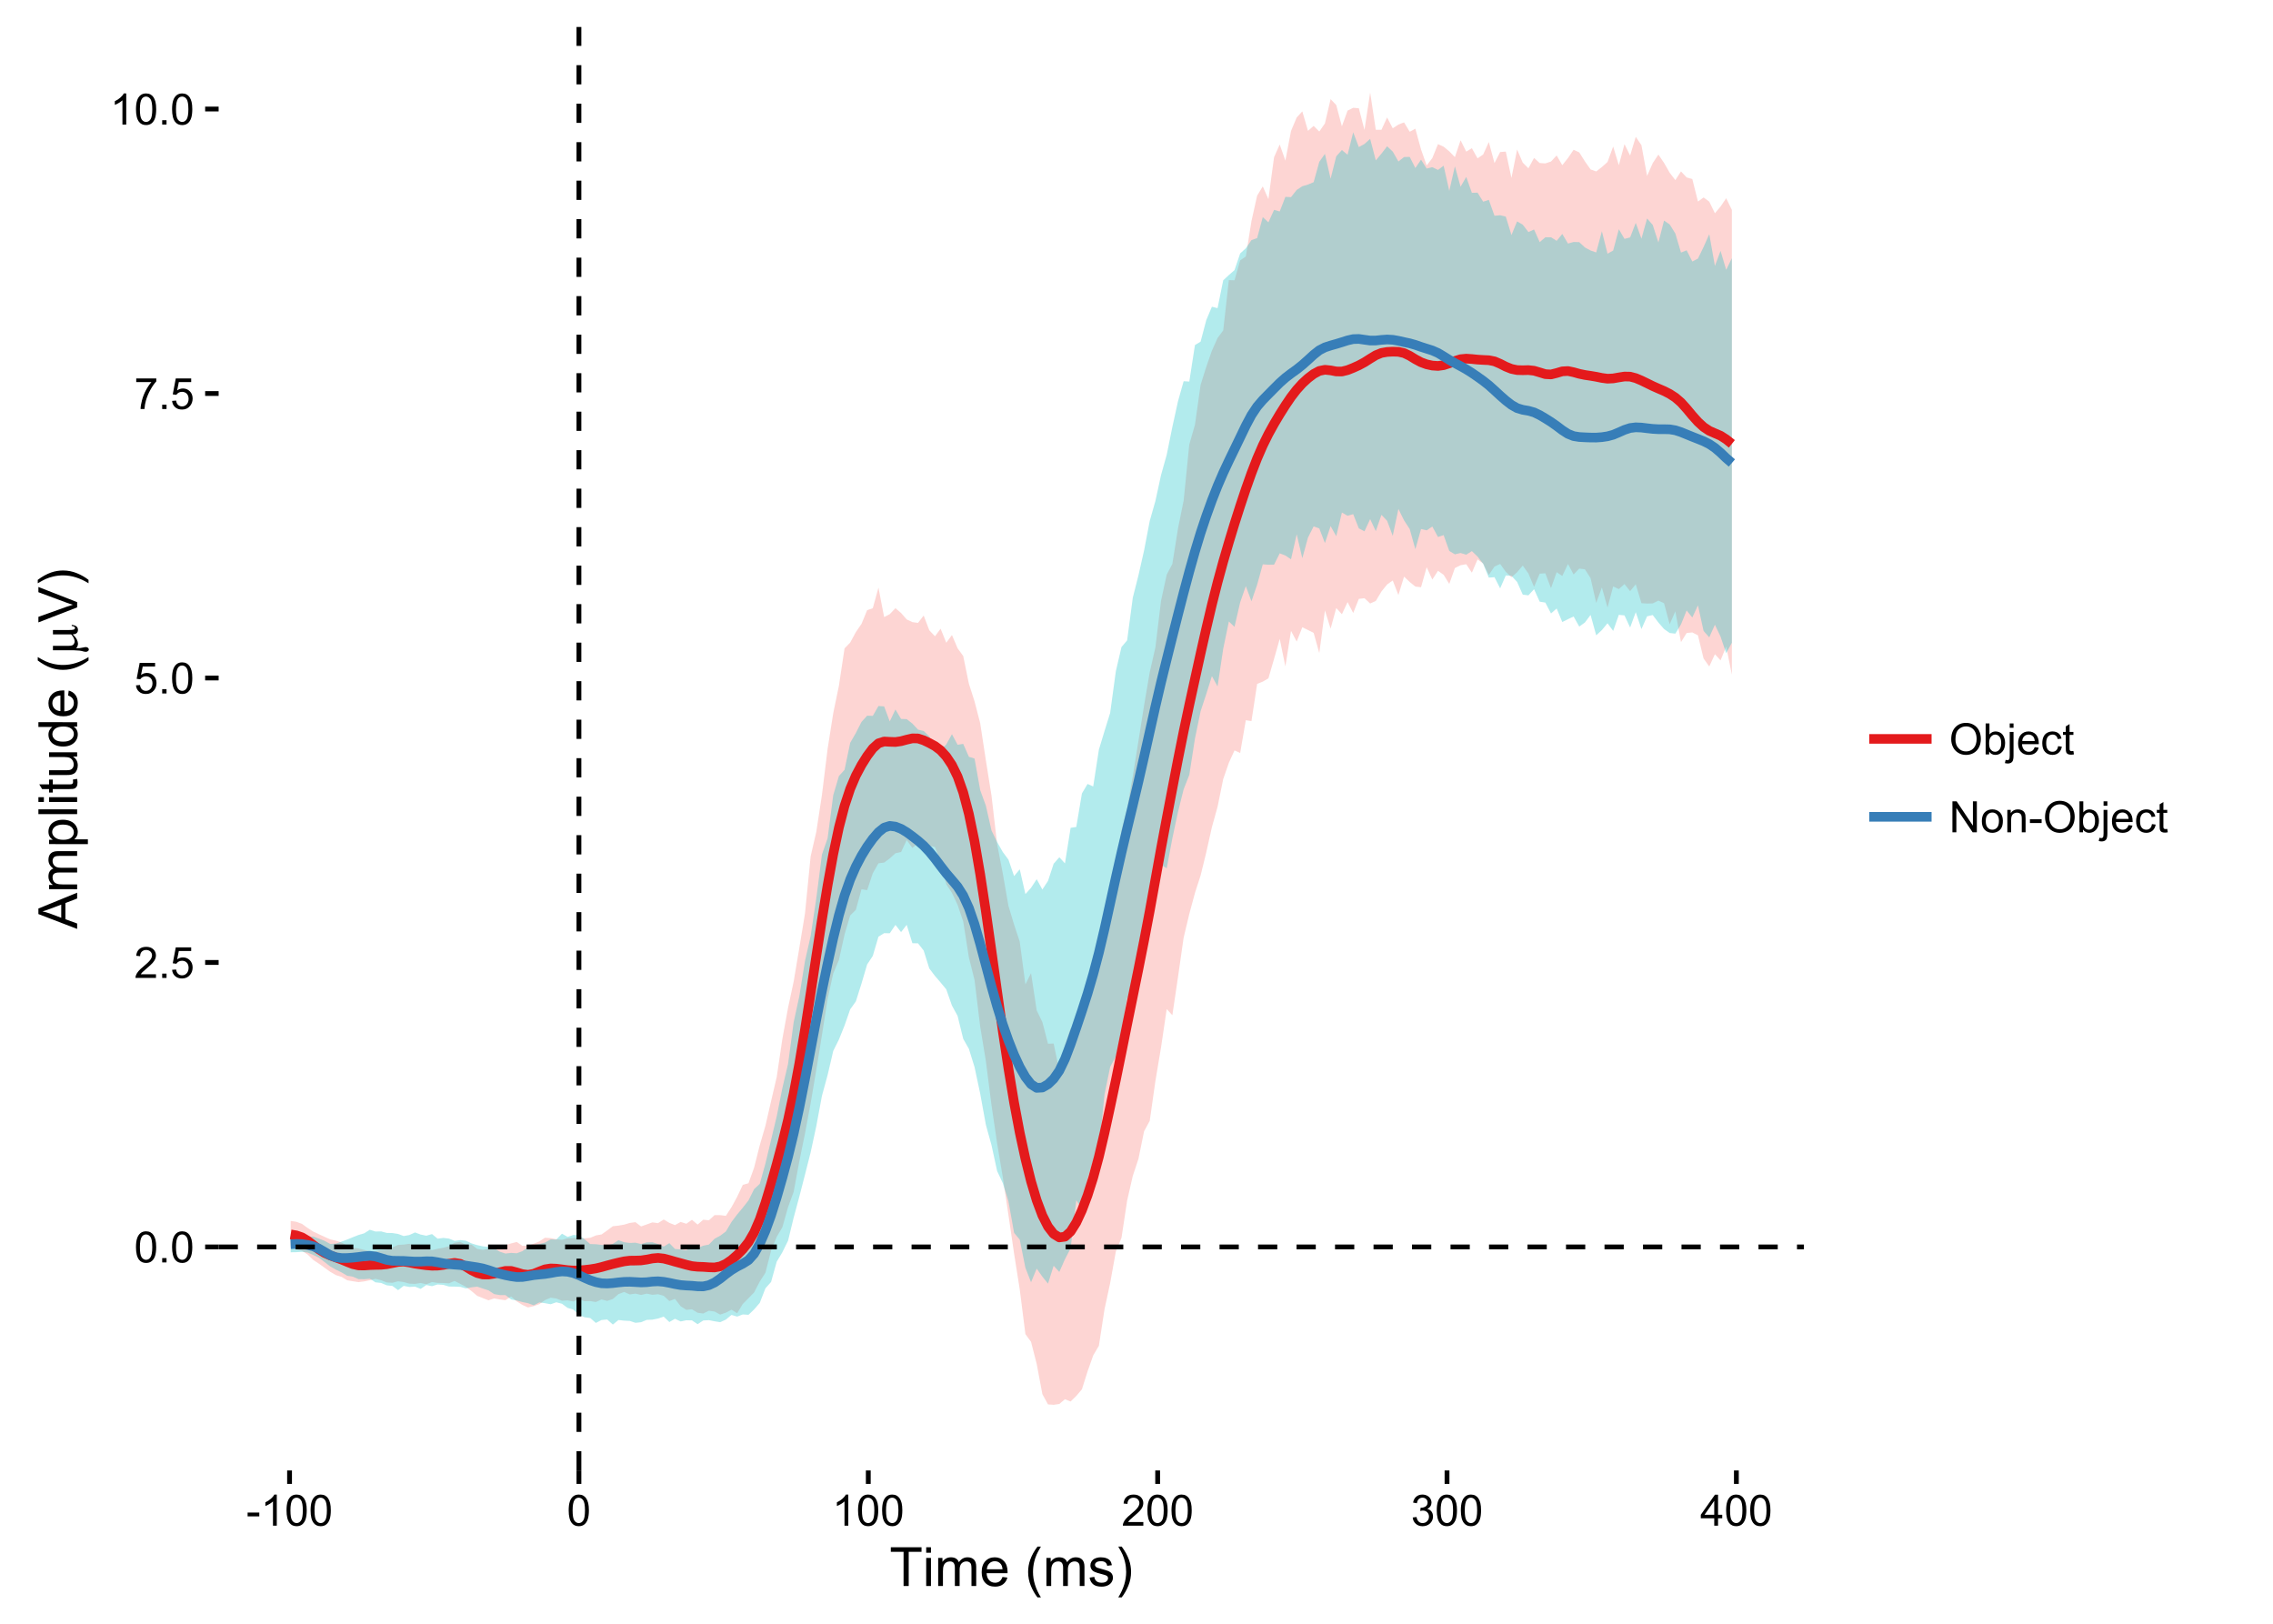 <?xml version="1.0" encoding="UTF-8"?>
<svg xmlns="http://www.w3.org/2000/svg" xmlns:xlink="http://www.w3.org/1999/xlink" width="504pt" height="360pt" viewBox="0 0 504 360" version="1.1">
<defs>
<g>
<symbol overflow="visible" id="glyph0-0">
<path style="stroke:none;" d="M 0.398 -3.391 C 0.398 -4.199 0.48 -4.852 0.648 -5.352 C 0.812 -5.844 1.062 -6.227 1.395 -6.496 C 1.723 -6.762 2.137 -6.895 2.641 -6.898 C 3.004 -6.895 3.328 -6.82 3.609 -6.676 C 3.887 -6.523 4.113 -6.312 4.297 -6.035 C 4.477 -5.754 4.621 -5.41 4.723 -5.012 C 4.824 -4.605 4.875 -4.066 4.879 -3.391 C 4.875 -2.582 4.793 -1.93 4.629 -1.438 C 4.465 -0.938 4.215 -0.555 3.887 -0.289 C 3.555 -0.016 3.141 0.117 2.641 0.117 C 1.973 0.117 1.453 -0.117 1.078 -0.594 C 0.625 -1.164 0.398 -2.098 0.398 -3.391 Z M 1.266 -3.391 C 1.266 -2.258 1.395 -1.508 1.66 -1.137 C 1.922 -0.762 2.25 -0.574 2.641 -0.578 C 3.023 -0.574 3.348 -0.762 3.613 -1.141 C 3.875 -1.512 4.008 -2.262 4.012 -3.391 C 4.008 -4.52 3.875 -5.27 3.613 -5.645 C 3.348 -6.012 3.02 -6.199 2.629 -6.203 C 2.238 -6.199 1.93 -6.035 1.703 -5.711 C 1.41 -5.289 1.266 -4.516 1.266 -3.391 Z M 1.266 -3.391 "/>
</symbol>
<symbol overflow="visible" id="glyph0-1">
<path style="stroke:none;" d="M 0.871 0 L 0.871 -0.961 L 1.832 -0.961 L 1.832 0 Z M 0.871 0 "/>
</symbol>
<symbol overflow="visible" id="glyph0-2">
<path style="stroke:none;" d="M 4.832 -0.812 L 4.832 0 L 0.289 0 C 0.281 -0.203 0.316 -0.398 0.391 -0.586 C 0.504 -0.895 0.688 -1.199 0.945 -1.5 C 1.195 -1.797 1.562 -2.141 2.047 -2.539 C 2.789 -3.148 3.297 -3.637 3.562 -3.996 C 3.824 -4.352 3.953 -4.688 3.957 -5.012 C 3.953 -5.34 3.836 -5.621 3.598 -5.855 C 3.355 -6.082 3.043 -6.199 2.664 -6.203 C 2.254 -6.199 1.93 -6.078 1.688 -5.836 C 1.441 -5.59 1.316 -5.25 1.316 -4.824 L 0.449 -4.914 C 0.508 -5.559 0.73 -6.051 1.121 -6.391 C 1.504 -6.727 2.023 -6.895 2.68 -6.898 C 3.336 -6.895 3.859 -6.715 4.246 -6.352 C 4.629 -5.984 4.82 -5.531 4.824 -4.992 C 4.82 -4.715 4.766 -4.441 4.652 -4.18 C 4.539 -3.91 4.352 -3.633 4.094 -3.34 C 3.832 -3.047 3.398 -2.645 2.793 -2.133 C 2.285 -1.707 1.961 -1.418 1.816 -1.266 C 1.672 -1.113 1.551 -0.961 1.461 -0.812 Z M 4.832 -0.812 "/>
</symbol>
<symbol overflow="visible" id="glyph0-3">
<path style="stroke:none;" d="M 0.398 -1.801 L 1.285 -1.875 C 1.348 -1.441 1.5 -1.117 1.742 -0.902 C 1.977 -0.684 2.266 -0.574 2.605 -0.578 C 3.008 -0.574 3.352 -0.727 3.637 -1.035 C 3.914 -1.34 4.055 -1.746 4.059 -2.254 C 4.055 -2.734 3.918 -3.113 3.652 -3.395 C 3.379 -3.668 3.027 -3.809 2.594 -3.812 C 2.316 -3.809 2.07 -3.746 1.855 -3.625 C 1.633 -3.5 1.461 -3.34 1.34 -3.145 L 0.547 -3.25 L 1.215 -6.777 L 4.633 -6.777 L 4.633 -5.973 L 1.891 -5.973 L 1.52 -4.125 C 1.926 -4.41 2.359 -4.551 2.816 -4.555 C 3.414 -4.551 3.922 -4.344 4.336 -3.93 C 4.746 -3.512 4.949 -2.977 4.953 -2.328 C 4.949 -1.703 4.77 -1.168 4.41 -0.719 C 3.969 -0.16 3.367 0.117 2.605 0.117 C 1.977 0.117 1.465 -0.055 1.074 -0.406 C 0.676 -0.754 0.453 -1.219 0.398 -1.801 Z M 0.398 -1.801 "/>
</symbol>
<symbol overflow="visible" id="glyph0-4">
<path style="stroke:none;" d="M 0.453 -5.973 L 0.453 -6.781 L 4.902 -6.781 L 4.902 -6.125 C 4.461 -5.656 4.027 -5.039 3.602 -4.27 C 3.168 -3.496 2.836 -2.703 2.605 -1.891 C 2.434 -1.312 2.324 -0.684 2.281 0 L 1.414 0 C 1.422 -0.539 1.531 -1.191 1.734 -1.961 C 1.938 -2.723 2.227 -3.461 2.609 -4.176 C 2.984 -4.883 3.391 -5.48 3.82 -5.973 Z M 0.453 -5.973 "/>
</symbol>
<symbol overflow="visible" id="glyph0-5">
<path style="stroke:none;" d="M 3.578 0 L 2.734 0 L 2.734 -5.375 C 2.527 -5.18 2.262 -4.988 1.934 -4.793 C 1.602 -4.598 1.305 -4.453 1.047 -4.359 L 1.047 -5.176 C 1.516 -5.395 1.926 -5.664 2.281 -5.98 C 2.633 -6.293 2.883 -6.598 3.031 -6.898 L 3.578 -6.898 Z M 3.578 0 "/>
</symbol>
<symbol overflow="visible" id="glyph0-6">
<path style="stroke:none;" d="M 0.305 -2.062 L 0.305 -2.91 L 2.898 -2.91 L 2.898 -2.062 Z M 0.305 -2.062 "/>
</symbol>
<symbol overflow="visible" id="glyph0-7">
<path style="stroke:none;" d="M 0.402 -1.812 L 1.246 -1.926 C 1.34 -1.445 1.504 -1.102 1.738 -0.895 C 1.969 -0.68 2.254 -0.574 2.594 -0.578 C 2.988 -0.574 3.324 -0.711 3.598 -0.988 C 3.871 -1.262 4.008 -1.602 4.008 -2.012 C 4.008 -2.395 3.879 -2.715 3.629 -2.969 C 3.371 -3.219 3.051 -3.344 2.664 -3.348 C 2.5 -3.344 2.301 -3.312 2.066 -3.254 L 2.16 -3.992 C 2.215 -3.984 2.262 -3.984 2.297 -3.984 C 2.656 -3.984 2.977 -4.078 3.266 -4.266 C 3.551 -4.453 3.695 -4.742 3.699 -5.133 C 3.695 -5.441 3.59 -5.695 3.383 -5.902 C 3.172 -6.102 2.902 -6.203 2.574 -6.207 C 2.242 -6.203 1.969 -6.102 1.754 -5.895 C 1.531 -5.688 1.391 -5.379 1.332 -4.969 L 0.488 -5.117 C 0.586 -5.68 0.82 -6.121 1.188 -6.434 C 1.551 -6.742 2.008 -6.895 2.555 -6.898 C 2.93 -6.895 3.273 -6.816 3.59 -6.656 C 3.902 -6.496 4.145 -6.277 4.312 -6 C 4.48 -5.719 4.562 -5.422 4.566 -5.113 C 4.562 -4.812 4.484 -4.543 4.324 -4.301 C 4.164 -4.059 3.926 -3.863 3.617 -3.723 C 4.02 -3.625 4.336 -3.43 4.562 -3.137 C 4.785 -2.84 4.898 -2.473 4.902 -2.031 C 4.898 -1.426 4.68 -0.918 4.246 -0.504 C 3.805 -0.09 3.25 0.117 2.586 0.121 C 1.98 0.117 1.48 -0.059 1.086 -0.418 C 0.684 -0.773 0.457 -1.238 0.402 -1.812 Z M 0.402 -1.812 "/>
</symbol>
<symbol overflow="visible" id="glyph0-8">
<path style="stroke:none;" d="M 3.102 0 L 3.102 -1.645 L 0.121 -1.645 L 0.121 -2.418 L 3.258 -6.871 L 3.945 -6.871 L 3.945 -2.418 L 4.875 -2.418 L 4.875 -1.645 L 3.945 -1.645 L 3.945 0 Z M 3.102 -2.418 L 3.102 -5.516 L 0.953 -2.418 Z M 3.102 -2.418 "/>
</symbol>
<symbol overflow="visible" id="glyph0-9">
<path style="stroke:none;" d="M 0.465 -3.348 C 0.461 -4.484 0.77 -5.379 1.383 -6.023 C 1.992 -6.668 2.781 -6.988 3.754 -6.992 C 4.387 -6.988 4.957 -6.84 5.469 -6.539 C 5.977 -6.234 6.367 -5.809 6.633 -5.27 C 6.898 -4.723 7.031 -4.109 7.035 -3.426 C 7.031 -2.727 6.891 -2.102 6.613 -1.555 C 6.328 -1 5.93 -0.586 5.418 -0.305 C 4.898 -0.023 4.344 0.117 3.75 0.117 C 3.102 0.117 2.523 -0.039 2.016 -0.352 C 1.504 -0.664 1.117 -1.09 0.855 -1.629 C 0.594 -2.168 0.461 -2.738 0.465 -3.348 Z M 1.402 -3.332 C 1.398 -2.5 1.621 -1.848 2.07 -1.375 C 2.512 -0.895 3.07 -0.656 3.746 -0.66 C 4.426 -0.656 4.988 -0.898 5.434 -1.383 C 5.871 -1.863 6.094 -2.543 6.098 -3.43 C 6.094 -3.984 6 -4.473 5.812 -4.895 C 5.625 -5.309 5.348 -5.633 4.984 -5.867 C 4.617 -6.094 4.207 -6.211 3.758 -6.211 C 3.109 -6.211 2.559 -5.988 2.098 -5.547 C 1.633 -5.102 1.398 -4.363 1.402 -3.332 Z M 1.402 -3.332 "/>
</symbol>
<symbol overflow="visible" id="glyph0-10">
<path style="stroke:none;" d="M 1.41 0 L 0.629 0 L 0.629 -6.871 L 1.473 -6.871 L 1.473 -4.422 C 1.824 -4.863 2.281 -5.086 2.836 -5.09 C 3.141 -5.086 3.43 -5.023 3.707 -4.902 C 3.977 -4.777 4.199 -4.605 4.379 -4.383 C 4.551 -4.16 4.691 -3.891 4.793 -3.574 C 4.895 -3.258 4.945 -2.918 4.945 -2.562 C 4.945 -1.707 4.734 -1.051 4.312 -0.586 C 3.891 -0.121 3.383 0.109 2.793 0.113 C 2.203 0.109 1.742 -0.133 1.41 -0.625 Z M 1.402 -2.527 C 1.398 -1.926 1.48 -1.496 1.645 -1.234 C 1.906 -0.797 2.266 -0.578 2.723 -0.582 C 3.09 -0.578 3.41 -0.738 3.68 -1.062 C 3.945 -1.379 4.078 -1.855 4.082 -2.492 C 4.078 -3.141 3.949 -3.621 3.695 -3.934 C 3.434 -4.238 3.121 -4.395 2.762 -4.398 C 2.387 -4.395 2.07 -4.234 1.805 -3.918 C 1.535 -3.594 1.398 -3.129 1.402 -2.527 Z M 1.402 -2.527 "/>
</symbol>
<symbol overflow="visible" id="glyph0-11">
<path style="stroke:none;" d="M 0.629 -5.891 L 0.629 -6.871 L 1.473 -6.871 L 1.473 -5.891 Z M -0.441 1.93 L -0.281 1.215 C -0.109 1.254 0.023 1.277 0.117 1.281 C 0.289 1.277 0.414 1.219 0.5 1.109 C 0.582 0.992 0.625 0.707 0.629 0.254 L 0.629 -4.977 L 1.473 -4.977 L 1.473 0.273 C 1.469 0.883 1.391 1.309 1.234 1.551 C 1.027 1.859 0.688 2.016 0.219 2.02 C -0.008 2.016 -0.223 1.984 -0.441 1.93 Z M -0.441 1.93 "/>
</symbol>
<symbol overflow="visible" id="glyph0-12">
<path style="stroke:none;" d="M 4.039 -1.602 L 4.914 -1.496 C 4.773 -0.98 4.52 -0.586 4.148 -0.309 C 3.773 -0.027 3.297 0.109 2.723 0.113 C 1.992 0.109 1.414 -0.109 0.992 -0.559 C 0.562 -1.004 0.352 -1.633 0.352 -2.445 C 0.352 -3.281 0.566 -3.934 0.996 -4.395 C 1.426 -4.855 1.984 -5.086 2.676 -5.09 C 3.34 -5.086 3.883 -4.859 4.309 -4.41 C 4.727 -3.953 4.938 -3.316 4.941 -2.5 C 4.938 -2.445 4.938 -2.371 4.938 -2.273 L 1.223 -2.273 C 1.25 -1.727 1.406 -1.305 1.688 -1.016 C 1.965 -0.723 2.309 -0.578 2.727 -0.582 C 3.031 -0.578 3.297 -0.66 3.52 -0.824 C 3.734 -0.984 3.906 -1.242 4.039 -1.602 Z M 1.27 -2.969 L 4.051 -2.969 C 4.008 -3.383 3.902 -3.695 3.73 -3.91 C 3.461 -4.23 3.113 -4.395 2.688 -4.398 C 2.297 -4.395 1.969 -4.266 1.707 -4.008 C 1.441 -3.746 1.297 -3.398 1.27 -2.969 Z M 1.27 -2.969 "/>
</symbol>
<symbol overflow="visible" id="glyph0-13">
<path style="stroke:none;" d="M 3.883 -1.824 L 4.711 -1.715 C 4.617 -1.141 4.383 -0.691 4.012 -0.371 C 3.637 -0.047 3.18 0.109 2.641 0.113 C 1.957 0.109 1.41 -0.109 0.996 -0.555 C 0.582 -0.996 0.375 -1.633 0.375 -2.469 C 0.375 -3.004 0.461 -3.477 0.641 -3.879 C 0.816 -4.281 1.09 -4.582 1.453 -4.785 C 1.816 -4.984 2.211 -5.086 2.645 -5.09 C 3.18 -5.086 3.621 -4.949 3.969 -4.68 C 4.309 -4.402 4.531 -4.016 4.633 -3.516 L 3.812 -3.391 C 3.73 -3.723 3.59 -3.973 3.395 -4.145 C 3.191 -4.309 2.953 -4.395 2.676 -4.398 C 2.25 -4.395 1.906 -4.242 1.641 -3.941 C 1.375 -3.633 1.242 -3.148 1.242 -2.492 C 1.242 -1.82 1.367 -1.336 1.625 -1.035 C 1.879 -0.73 2.215 -0.578 2.629 -0.582 C 2.957 -0.578 3.234 -0.68 3.457 -0.887 C 3.68 -1.086 3.82 -1.398 3.883 -1.824 Z M 3.883 -1.824 "/>
</symbol>
<symbol overflow="visible" id="glyph0-14">
<path style="stroke:none;" d="M 2.477 -0.754 L 2.598 -0.008 C 2.355 0.043 2.145 0.062 1.961 0.066 C 1.652 0.062 1.414 0.02 1.246 -0.078 C 1.074 -0.172 0.957 -0.301 0.891 -0.461 C 0.82 -0.617 0.785 -0.949 0.789 -1.457 L 0.789 -4.32 L 0.168 -4.32 L 0.168 -4.977 L 0.789 -4.977 L 0.789 -6.211 L 1.625 -6.719 L 1.625 -4.977 L 2.477 -4.977 L 2.477 -4.32 L 1.625 -4.32 L 1.625 -1.41 C 1.621 -1.168 1.637 -1.012 1.668 -0.945 C 1.695 -0.875 1.746 -0.82 1.816 -0.781 C 1.883 -0.738 1.977 -0.719 2.105 -0.723 C 2.195 -0.719 2.32 -0.73 2.477 -0.754 Z M 2.477 -0.754 "/>
</symbol>
<symbol overflow="visible" id="glyph0-15">
<path style="stroke:none;" d="M 0.73 0 L 0.73 -6.871 L 1.664 -6.871 L 5.273 -1.477 L 5.273 -6.871 L 6.145 -6.871 L 6.145 0 L 5.211 0 L 1.602 -5.398 L 1.602 0 Z M 0.73 0 "/>
</symbol>
<symbol overflow="visible" id="glyph0-16">
<path style="stroke:none;" d="M 0.32 -2.488 C 0.316 -3.406 0.57 -4.09 1.086 -4.539 C 1.512 -4.902 2.035 -5.086 2.652 -5.09 C 3.336 -5.086 3.895 -4.863 4.332 -4.418 C 4.762 -3.969 4.98 -3.348 4.984 -2.559 C 4.98 -1.914 4.883 -1.41 4.695 -1.047 C 4.5 -0.676 4.223 -0.391 3.855 -0.191 C 3.488 0.012 3.086 0.109 2.652 0.113 C 1.953 0.109 1.391 -0.109 0.965 -0.555 C 0.531 -1 0.316 -1.645 0.32 -2.488 Z M 1.188 -2.488 C 1.184 -1.848 1.32 -1.371 1.602 -1.055 C 1.875 -0.738 2.227 -0.578 2.652 -0.582 C 3.07 -0.578 3.418 -0.738 3.699 -1.059 C 3.973 -1.375 4.113 -1.859 4.117 -2.516 C 4.113 -3.129 3.973 -3.598 3.695 -3.914 C 3.414 -4.23 3.066 -4.387 2.652 -4.391 C 2.227 -4.387 1.875 -4.23 1.602 -3.918 C 1.32 -3.602 1.184 -3.125 1.188 -2.488 Z M 1.188 -2.488 "/>
</symbol>
<symbol overflow="visible" id="glyph0-17">
<path style="stroke:none;" d="M 0.633 0 L 0.633 -4.977 L 1.391 -4.977 L 1.391 -4.27 C 1.754 -4.812 2.285 -5.086 2.977 -5.09 C 3.273 -5.086 3.547 -5.031 3.801 -4.926 C 4.051 -4.816 4.238 -4.676 4.367 -4.504 C 4.488 -4.328 4.578 -4.121 4.633 -3.883 C 4.66 -3.723 4.676 -3.449 4.68 -3.062 L 4.68 0 L 3.836 0 L 3.836 -3.027 C 3.832 -3.367 3.797 -3.625 3.734 -3.797 C 3.664 -3.969 3.551 -4.105 3.387 -4.207 C 3.219 -4.309 3.02 -4.359 2.797 -4.359 C 2.434 -4.359 2.125 -4.242 1.867 -4.016 C 1.605 -3.785 1.477 -3.355 1.477 -2.719 L 1.477 0 Z M 0.633 0 "/>
</symbol>
<symbol overflow="visible" id="glyph1-0">
<path style="stroke:none;" d="M 3.109 0 L 3.109 -7.578 L 0.281 -7.578 L 0.281 -8.59 L 7.09 -8.59 L 7.09 -7.578 L 4.25 -7.578 L 4.25 0 Z M 3.109 0 "/>
</symbol>
<symbol overflow="visible" id="glyph1-1">
<path style="stroke:none;" d="M 0.797 -7.375 L 0.797 -8.59 L 1.852 -8.59 L 1.852 -7.375 Z M 0.797 0 L 0.797 -6.223 L 1.852 -6.223 L 1.852 0 Z M 0.797 0 "/>
</symbol>
<symbol overflow="visible" id="glyph1-2">
<path style="stroke:none;" d="M 0.789 0 L 0.789 -6.223 L 1.734 -6.223 L 1.734 -5.352 C 1.93 -5.648 2.188 -5.895 2.512 -6.082 C 2.836 -6.27 3.207 -6.363 3.621 -6.363 C 4.082 -6.363 4.457 -6.266 4.754 -6.074 C 5.043 -5.883 5.254 -5.617 5.379 -5.273 C 5.871 -6 6.512 -6.363 7.301 -6.363 C 7.918 -6.363 8.391 -6.191 8.723 -5.848 C 9.055 -5.504 9.223 -4.977 9.223 -4.273 L 9.223 0 L 8.172 0 L 8.172 -3.922 C 8.168 -4.34 8.133 -4.645 8.07 -4.832 C 8 -5.016 7.879 -5.164 7.699 -5.277 C 7.52 -5.391 7.309 -5.449 7.066 -5.449 C 6.629 -5.449 6.266 -5.301 5.977 -5.012 C 5.688 -4.719 5.543 -4.254 5.543 -3.617 L 5.543 0 L 4.488 0 L 4.488 -4.043 C 4.488 -4.512 4.402 -4.863 4.23 -5.098 C 4.059 -5.332 3.777 -5.449 3.387 -5.449 C 3.09 -5.449 2.812 -5.371 2.562 -5.215 C 2.309 -5.059 2.129 -4.828 2.016 -4.527 C 1.898 -4.227 1.84 -3.793 1.844 -3.227 L 1.844 0 Z M 0.789 0 "/>
</symbol>
<symbol overflow="visible" id="glyph1-3">
<path style="stroke:none;" d="M 5.051 -2.004 L 6.141 -1.867 C 5.969 -1.23 5.648 -0.738 5.184 -0.387 C 4.719 -0.035 4.125 0.141 3.406 0.141 C 2.492 0.141 1.77 -0.137 1.238 -0.699 C 0.699 -1.254 0.434 -2.043 0.438 -3.059 C 0.434 -4.105 0.703 -4.918 1.246 -5.496 C 1.781 -6.074 2.48 -6.363 3.344 -6.363 C 4.176 -6.363 4.855 -6.078 5.383 -5.512 C 5.91 -4.945 6.176 -4.148 6.176 -3.125 C 6.176 -3.059 6.172 -2.965 6.172 -2.844 L 1.531 -2.844 C 1.562 -2.156 1.758 -1.633 2.109 -1.27 C 2.457 -0.906 2.891 -0.727 3.41 -0.727 C 3.797 -0.727 4.125 -0.828 4.402 -1.031 C 4.672 -1.234 4.891 -1.559 5.051 -2.004 Z M 1.586 -3.711 L 5.062 -3.711 C 5.016 -4.227 4.883 -4.621 4.664 -4.887 C 4.328 -5.293 3.891 -5.496 3.359 -5.496 C 2.871 -5.496 2.465 -5.332 2.137 -5.008 C 1.805 -4.684 1.621 -4.25 1.586 -3.711 Z M 1.586 -3.711 "/>
</symbol>
<symbol overflow="visible" id="glyph1-4">
<path style="stroke:none;" d=""/>
</symbol>
<symbol overflow="visible" id="glyph1-5">
<path style="stroke:none;" d="M 2.805 2.523 C 2.223 1.785 1.73 0.93 1.328 -0.055 C 0.926 -1.035 0.727 -2.055 0.727 -3.109 C 0.727 -4.039 0.875 -4.93 1.18 -5.781 C 1.523 -6.77 2.066 -7.754 2.805 -8.734 L 3.562 -8.734 C 3.086 -7.918 2.773 -7.34 2.625 -6.996 C 2.383 -6.457 2.195 -5.895 2.062 -5.309 C 1.895 -4.574 1.809 -3.84 1.812 -3.105 C 1.809 -1.227 2.395 0.648 3.562 2.523 Z M 2.805 2.523 "/>
</symbol>
<symbol overflow="visible" id="glyph1-6">
<path style="stroke:none;" d="M 0.367 -1.859 L 1.414 -2.023 C 1.469 -1.602 1.633 -1.281 1.902 -1.059 C 2.168 -0.836 2.543 -0.727 3.023 -0.727 C 3.508 -0.727 3.867 -0.824 4.102 -1.023 C 4.336 -1.219 4.453 -1.449 4.453 -1.719 C 4.453 -1.953 4.348 -2.141 4.141 -2.281 C 3.996 -2.371 3.637 -2.492 3.062 -2.637 C 2.289 -2.832 1.754 -3 1.457 -3.145 C 1.156 -3.285 0.93 -3.48 0.777 -3.734 C 0.621 -3.984 0.543 -4.266 0.547 -4.57 C 0.543 -4.844 0.605 -5.098 0.734 -5.34 C 0.859 -5.574 1.035 -5.773 1.254 -5.93 C 1.418 -6.047 1.641 -6.148 1.926 -6.234 C 2.207 -6.32 2.512 -6.363 2.836 -6.363 C 3.324 -6.363 3.75 -6.293 4.121 -6.152 C 4.488 -6.012 4.762 -5.82 4.938 -5.578 C 5.113 -5.336 5.234 -5.016 5.305 -4.617 L 4.273 -4.477 C 4.223 -4.797 4.086 -5.047 3.863 -5.227 C 3.637 -5.406 3.32 -5.496 2.914 -5.496 C 2.426 -5.496 2.082 -5.414 1.875 -5.254 C 1.664 -5.094 1.559 -4.906 1.562 -4.695 C 1.559 -4.555 1.602 -4.434 1.695 -4.324 C 1.773 -4.211 1.91 -4.117 2.098 -4.043 C 2.203 -4.004 2.512 -3.914 3.031 -3.773 C 3.773 -3.574 4.293 -3.41 4.59 -3.285 C 4.879 -3.156 5.113 -2.973 5.285 -2.73 C 5.453 -2.488 5.535 -2.188 5.539 -1.828 C 5.535 -1.477 5.434 -1.145 5.23 -0.832 C 5.023 -0.52 4.727 -0.277 4.34 -0.113 C 3.953 0.059 3.516 0.141 3.031 0.141 C 2.219 0.141 1.602 -0.027 1.18 -0.363 C 0.754 -0.699 0.484 -1.195 0.367 -1.859 Z M 0.367 -1.859 "/>
</symbol>
<symbol overflow="visible" id="glyph1-7">
<path style="stroke:none;" d="M 1.484 2.523 L 0.727 2.523 C 1.891 0.648 2.473 -1.227 2.477 -3.105 C 2.473 -3.84 2.391 -4.566 2.227 -5.289 C 2.094 -5.875 1.906 -6.438 1.672 -6.977 C 1.516 -7.328 1.203 -7.914 0.727 -8.734 L 1.484 -8.734 C 2.215 -7.754 2.758 -6.77 3.109 -5.781 C 3.41 -4.93 3.562 -4.039 3.562 -3.109 C 3.562 -2.055 3.359 -1.035 2.957 -0.055 C 2.551 0.93 2.059 1.785 1.484 2.523 Z M 1.484 2.523 "/>
</symbol>
<symbol overflow="visible" id="glyph2-0">
<path style="stroke:none;" d="M 0 0.016 L -8.59 -3.281 L -8.59 -4.508 L 0 -8.023 L 0 -6.727 L -2.602 -5.727 L -2.602 -2.133 L 0 -1.188 Z M -3.527 -2.461 L -3.527 -5.375 L -5.906 -4.477 C -6.629 -4.203 -7.223 -4 -7.688 -3.867 C -7.133 -3.758 -6.586 -3.602 -6.047 -3.406 Z M -3.527 -2.461 "/>
</symbol>
<symbol overflow="visible" id="glyph2-1">
<path style="stroke:none;" d="M 0 -0.789 L -6.223 -0.793 L -6.223 -1.734 L -5.352 -1.734 C -5.648 -1.93 -5.895 -2.188 -6.082 -2.512 C -6.27 -2.836 -6.363 -3.207 -6.363 -3.621 C -6.363 -4.082 -6.266 -4.457 -6.074 -4.754 C -5.883 -5.043 -5.617 -5.254 -5.273 -5.379 C -6 -5.871 -6.363 -6.512 -6.363 -7.301 C -6.363 -7.918 -6.191 -8.391 -5.848 -8.723 C -5.504 -9.055 -4.977 -9.223 -4.27 -9.223 L 0 -9.223 L 0 -8.172 L -3.918 -8.172 C -4.336 -8.168 -4.641 -8.133 -4.828 -8.07 C -5.016 -8 -5.164 -7.879 -5.277 -7.699 C -5.391 -7.52 -5.449 -7.309 -5.449 -7.066 C -5.449 -6.629 -5.301 -6.266 -5.012 -5.977 C -4.719 -5.688 -4.254 -5.543 -3.613 -5.543 L 0 -5.543 L 0 -4.488 L -4.043 -4.488 C -4.512 -4.488 -4.863 -4.402 -5.098 -4.23 C -5.332 -4.059 -5.449 -3.777 -5.449 -3.387 C -5.449 -3.09 -5.371 -2.812 -5.215 -2.562 C -5.059 -2.309 -4.828 -2.129 -4.527 -2.016 C -4.227 -1.902 -3.793 -1.844 -3.227 -1.848 L 0 -1.844 Z M 0 -0.789 "/>
</symbol>
<symbol overflow="visible" id="glyph2-2">
<path style="stroke:none;" d="M 2.383 -0.789 L -6.223 -0.793 L -6.223 -1.754 L -5.414 -1.754 C -5.73 -1.977 -5.965 -2.234 -6.125 -2.52 C -6.281 -2.805 -6.363 -3.148 -6.363 -3.559 C -6.363 -4.082 -6.227 -4.551 -5.953 -4.961 C -5.68 -5.363 -5.293 -5.672 -4.793 -5.883 C -4.293 -6.09 -3.746 -6.191 -3.156 -6.195 C -2.52 -6.191 -1.945 -6.078 -1.438 -5.852 C -0.922 -5.621 -0.531 -5.289 -0.266 -4.855 C 0.008 -4.418 0.141 -3.961 0.141 -3.48 C 0.141 -3.129 0.066 -2.812 -0.082 -2.535 C -0.23 -2.254 -0.418 -2.023 -0.645 -1.844 L 2.383 -1.844 Z M -3.078 -1.746 C -2.273 -1.746 -1.684 -1.906 -1.301 -2.23 C -0.918 -2.555 -0.727 -2.949 -0.727 -3.41 C -0.727 -3.879 -0.922 -4.277 -1.32 -4.613 C -1.711 -4.945 -2.328 -5.113 -3.164 -5.117 C -3.953 -5.113 -4.547 -4.949 -4.945 -4.625 C -5.34 -4.297 -5.535 -3.91 -5.539 -3.457 C -5.535 -3.008 -5.324 -2.609 -4.906 -2.266 C -4.484 -1.918 -3.875 -1.746 -3.078 -1.746 Z M -3.078 -1.746 "/>
</symbol>
<symbol overflow="visible" id="glyph2-3">
<path style="stroke:none;" d="M 0 -0.766 L -8.59 -0.77 L -8.59 -1.824 L 0 -1.82 Z M 0 -0.766 "/>
</symbol>
<symbol overflow="visible" id="glyph2-4">
<path style="stroke:none;" d="M -7.375 -0.797 L -8.59 -0.797 L -8.59 -1.852 L -7.375 -1.852 Z M 0 -0.797 L -6.223 -0.797 L -6.223 -1.852 L 0 -1.852 Z M 0 -0.797 "/>
</symbol>
<symbol overflow="visible" id="glyph2-5">
<path style="stroke:none;" d="M -0.941 -3.094 L -0.012 -3.246 C 0.051 -2.949 0.082 -2.684 0.082 -2.449 C 0.082 -2.066 0.023 -1.77 -0.098 -1.559 C -0.219 -1.348 -0.379 -1.199 -0.574 -1.113 C -0.77 -1.027 -1.184 -0.984 -1.82 -0.984 L -5.402 -0.984 L -5.402 -0.211 L -6.223 -0.211 L -6.223 -0.984 L -7.766 -0.984 L -8.398 -2.035 L -6.223 -2.035 L -6.223 -3.094 L -5.402 -3.094 L -5.402 -2.035 L -1.762 -2.031 C -1.461 -2.027 -1.27 -2.047 -1.184 -2.086 C -1.098 -2.125 -1.027 -2.184 -0.977 -2.27 C -0.926 -2.352 -0.902 -2.473 -0.902 -2.633 C -0.902 -2.742 -0.914 -2.898 -0.941 -3.094 Z M -0.941 -3.094 "/>
</symbol>
<symbol overflow="visible" id="glyph2-6">
<path style="stroke:none;" d="M 0 -4.867 L -0.914 -4.867 C -0.211 -4.379 0.141 -3.723 0.141 -2.895 C 0.141 -2.527 0.07 -2.184 -0.07 -1.867 C -0.211 -1.547 -0.387 -1.309 -0.598 -1.156 C -0.809 -1 -1.07 -0.895 -1.383 -0.832 C -1.59 -0.789 -1.918 -0.766 -2.367 -0.77 L -6.223 -0.77 L -6.223 -1.824 L -2.773 -1.824 C -2.219 -1.82 -1.848 -1.844 -1.656 -1.887 C -1.379 -1.949 -1.16 -2.09 -1.004 -2.309 C -0.84 -2.523 -0.762 -2.789 -0.766 -3.105 C -0.762 -3.418 -0.844 -3.715 -1.008 -3.996 C -1.172 -4.273 -1.391 -4.469 -1.672 -4.586 C -1.945 -4.699 -2.352 -4.758 -2.887 -4.758 L -6.223 -4.758 L -6.223 -5.812 L 0 -5.812 Z M 0 -4.867 "/>
</symbol>
<symbol overflow="visible" id="glyph2-7">
<path style="stroke:none;" d="M 0 -4.828 L -0.785 -4.828 C -0.168 -4.43 0.141 -3.848 0.141 -3.086 C 0.141 -2.59 0.004 -2.133 -0.27 -1.719 C -0.543 -1.297 -0.922 -0.977 -1.414 -0.75 C -1.898 -0.523 -2.465 -0.41 -3.105 -0.41 C -3.727 -0.41 -4.289 -0.512 -4.797 -0.719 C -5.301 -0.926 -5.688 -1.238 -5.957 -1.652 C -6.227 -2.066 -6.363 -2.527 -6.363 -3.043 C -6.363 -3.414 -6.281 -3.75 -6.125 -4.043 C -5.965 -4.336 -5.762 -4.574 -5.508 -4.758 L -8.59 -4.758 L -8.59 -5.809 L 0 -5.805 Z M -3.105 -1.496 C -2.309 -1.492 -1.711 -1.66 -1.316 -1.996 C -0.922 -2.328 -0.727 -2.727 -0.727 -3.188 C -0.727 -3.648 -0.914 -4.039 -1.289 -4.359 C -1.664 -4.68 -2.238 -4.84 -3.016 -4.844 C -3.867 -4.84 -4.492 -4.676 -4.895 -4.352 C -5.289 -4.023 -5.488 -3.621 -5.492 -3.141 C -5.488 -2.672 -5.297 -2.277 -4.918 -1.965 C -4.531 -1.648 -3.93 -1.492 -3.105 -1.496 Z M -3.105 -1.496 "/>
</symbol>
<symbol overflow="visible" id="glyph2-8">
<path style="stroke:none;" d="M -2.004 -5.051 L -1.867 -6.141 C -1.23 -5.969 -0.738 -5.648 -0.387 -5.184 C -0.035 -4.719 0.141 -4.125 0.141 -3.406 C 0.141 -2.492 -0.137 -1.77 -0.699 -1.238 C -1.254 -0.703 -2.043 -0.438 -3.059 -0.441 C -4.105 -0.438 -4.918 -0.707 -5.496 -1.25 C -6.074 -1.785 -6.363 -2.484 -6.363 -3.348 C -6.363 -4.176 -6.078 -4.855 -5.512 -5.383 C -4.945 -5.91 -4.148 -6.176 -3.121 -6.176 C -3.055 -6.176 -2.961 -6.172 -2.84 -6.172 L -2.844 -1.531 C -2.156 -1.566 -1.633 -1.762 -1.27 -2.109 C -0.906 -2.457 -0.727 -2.891 -0.727 -3.41 C -0.727 -3.797 -0.828 -4.125 -1.031 -4.402 C -1.234 -4.672 -1.559 -4.891 -2.004 -5.051 Z M -3.711 -1.59 L -3.707 -5.062 C -4.227 -5.016 -4.621 -4.883 -4.887 -4.664 C -5.293 -4.328 -5.496 -3.891 -5.496 -3.359 C -5.496 -2.871 -5.332 -2.465 -5.008 -2.137 C -4.684 -1.805 -4.25 -1.621 -3.711 -1.59 Z M -3.711 -1.59 "/>
</symbol>
<symbol overflow="visible" id="glyph2-9">
<path style="stroke:none;" d=""/>
</symbol>
<symbol overflow="visible" id="glyph2-10">
<path style="stroke:none;" d="M 2.523 -2.805 C 1.789 -2.223 0.934 -1.73 -0.051 -1.328 C -1.035 -0.926 -2.055 -0.727 -3.109 -0.727 C -4.039 -0.727 -4.93 -0.875 -5.781 -1.18 C -6.77 -1.527 -7.754 -2.07 -8.734 -2.809 L -8.734 -3.562 C -7.918 -3.09 -7.34 -2.777 -6.996 -2.625 C -6.457 -2.387 -5.895 -2.199 -5.309 -2.062 C -4.574 -1.895 -3.84 -1.809 -3.105 -1.812 C -1.223 -1.809 0.652 -2.395 2.523 -3.562 Z M 2.523 -2.805 "/>
</symbol>
<symbol overflow="visible" id="glyph2-11">
<path style="stroke:none;" d="M 0 -3.383 L -8.59 -0.055 L -8.59 -1.285 L -2.352 -3.516 C -1.844 -3.695 -1.375 -3.844 -0.941 -3.969 C -1.406 -4.094 -1.875 -4.25 -2.348 -4.43 L -8.59 -6.75 L -8.59 -7.91 L 0 -4.547 Z M 0 -3.383 "/>
</symbol>
<symbol overflow="visible" id="glyph2-12">
<path style="stroke:none;" d="M 2.523 -1.48 L 2.523 -0.727 C 0.652 -1.891 -1.223 -2.473 -3.105 -2.477 C -3.84 -2.477 -4.566 -2.395 -5.289 -2.227 C -5.875 -2.094 -6.438 -1.906 -6.977 -1.672 C -7.328 -1.516 -7.914 -1.203 -8.734 -0.727 L -8.734 -1.484 C -7.754 -2.215 -6.77 -2.758 -5.781 -3.113 C -4.93 -3.41 -4.039 -3.562 -3.109 -3.562 C -2.051 -3.562 -1.031 -3.359 -0.051 -2.957 C 0.934 -2.551 1.789 -2.059 2.523 -1.48 Z M 2.523 -1.48 "/>
</symbol>
<symbol overflow="visible" id="glyph3-0">
<path style="stroke:none;" d="M -5.367 -5.566 L -1.832 -5.566 C -1.359 -5.566 -1.031 -5.586 -0.848 -5.633 C -0.711 -5.664 -0.613 -5.719 -0.559 -5.789 C -0.496 -5.859 -0.469 -5.934 -0.473 -6.012 C -0.469 -6.105 -0.516 -6.195 -0.617 -6.281 C -0.711 -6.367 -0.906 -6.43 -1.199 -6.469 L -1.199 -6.711 C -0.672 -6.641 -0.309 -6.512 -0.113 -6.32 C 0.086 -6.129 0.18 -5.887 0.184 -5.594 C 0.18 -5.305 0.098 -5.074 -0.078 -4.906 C -0.25 -4.73 -0.559 -4.629 -0.996 -4.594 C -0.551 -4.195 -0.242 -3.816 -0.07 -3.457 C 0.102 -3.098 0.188 -2.789 0.188 -2.531 C 0.188 -2.352 0.152 -2.18 0.086 -2.016 C 0.02 -1.848 -0.078 -1.684 -0.215 -1.523 C 0.352 -1.516 0.844 -1.562 1.266 -1.672 C 1.566 -1.742 1.777 -1.781 1.898 -1.781 C 2.109 -1.781 2.277 -1.727 2.402 -1.617 C 2.527 -1.508 2.59 -1.387 2.59 -1.254 C 2.59 -1.113 2.535 -0.996 2.426 -0.906 C 2.277 -0.785 2.09 -0.727 1.867 -0.727 C 1.754 -0.727 1.617 -0.75 1.461 -0.797 C 1.09 -0.906 0.77 -0.973 0.5 -1 C 0.031 -1.043 -0.363 -1.066 -0.695 -1.07 L -5.367 -1.074 L -5.367 -2.059 L -1.984 -2.055 C -1.582 -2.051 -1.293 -2.086 -1.121 -2.156 C -0.941 -2.223 -0.805 -2.34 -0.707 -2.516 C -0.602 -2.684 -0.551 -2.855 -0.555 -3.031 C -0.551 -3.23 -0.609 -3.473 -0.734 -3.75 C -0.852 -4.023 -1.051 -4.305 -1.324 -4.594 L -5.367 -4.594 Z M -5.367 -5.566 "/>
</symbol>
</g>
<clipPath id="clip1">
  <path d="M 48.477 5.977 L 400.992 5.977 L 400.992 327.008 L 48.477 327.008 Z M 48.477 5.977 "/>
</clipPath>
</defs>
<g id="surface6">
<rect x="0" y="0" width="504" height="360" style="fill:rgb(100%,100%,100%);fill-opacity:1;stroke:none;"/>
<rect x="0" y="0" width="504" height="360" style="fill:rgb(100%,100%,100%);fill-opacity:1;stroke:none;"/>
<path style="fill:none;stroke-width:1.067;stroke-linecap:round;stroke-linejoin:round;stroke:rgb(100%,100%,100%);stroke-opacity:1;stroke-miterlimit:10;" d="M 0 360 L 504 360 L 504 0 L 0 0 Z M 0 360 "/>
<g clip-path="url(#clip1)" clip-rule="nonzero">
<path style=" stroke:none;fill-rule:nonzero;fill:rgb(100%,100%,100%);fill-opacity:1;" d="M 48.477 326.008 L 399.992 326.008 L 399.992 5.977 L 48.477 5.977 Z M 48.477 326.008 "/>
<path style=" stroke:none;fill-rule:nonzero;fill:rgb(97.255%,46.275%,42.745%);fill-opacity:0.302;" d="M 64.453 270.691 L 65.707 270.879 L 66.961 271.348 L 68.215 272.258 L 69.469 273.059 L 70.719 273.645 L 71.973 274.227 L 73.227 274.785 L 74.48 275.07 L 75.734 275.477 L 76.984 276.148 L 78.238 276.617 L 79.492 276.797 L 80.746 277.117 L 82 277.395 L 83.25 277.402 L 84.504 277.141 L 85.758 277.031 L 87.012 276.582 L 88.266 276 L 89.516 275.941 L 90.77 275.758 L 92.023 276.227 L 93.277 276.688 L 94.531 276.852 L 95.785 277.16 L 97.035 276.867 L 98.289 276.645 L 99.543 276.312 L 100.797 275.512 L 102.051 275.328 L 103.301 275.977 L 104.555 275.938 L 105.809 276.895 L 107.062 277.094 L 108.316 276.879 L 109.566 276.395 L 110.82 276.316 L 112.074 276.078 L 113.328 275.676 L 114.582 275.359 L 115.836 276.211 L 117.086 276.18 L 118.34 275.758 L 119.594 275.23 L 120.848 274.418 L 122.102 274.5 L 123.352 274.754 L 124.605 274.883 L 125.859 274.539 L 127.113 274.48 L 128.367 274.375 L 129.617 274.559 L 130.871 274.438 L 132.125 273.91 L 133.379 273.688 L 134.633 272.805 L 135.887 271.867 L 137.137 271.734 L 138.391 271.512 L 139.645 271.137 L 140.898 270.965 L 142.148 271.91 L 143.402 271.469 L 144.656 271.012 L 145.91 271.18 L 147.164 270.371 L 148.418 271.117 L 149.668 271.621 L 150.922 270.91 L 152.176 271.32 L 153.43 270.445 L 154.684 271.496 L 155.934 270.426 L 157.188 270.555 L 158.441 269.402 L 159.695 269.406 L 160.949 269.562 L 162.199 267.641 L 163.453 265.34 L 164.707 262.688 L 165.961 262.34 L 167.215 258.863 L 168.469 253.898 L 169.719 249.602 L 170.973 244.141 L 172.227 238.77 L 173.48 230.32 L 174.734 223.449 L 175.984 217.609 L 177.238 210.145 L 178.492 202.535 L 179.746 189.859 L 181 184.414 L 182.25 176.258 L 183.504 166.066 L 184.758 158.117 L 186.012 152.051 L 187.266 143.75 L 188.516 142.469 L 189.77 140.145 L 191.023 138.328 L 192.277 135.281 L 193.527 134.844 L 194.785 130.285 L 196.039 136.812 L 197.289 136.164 L 198.547 134.844 L 199.797 135.906 L 201.047 137.336 L 202.301 137.926 L 203.559 138.098 L 204.809 136.473 L 206.059 139.742 L 207.316 141.07 L 208.566 139.387 L 209.82 142.508 L 211.078 140.793 L 212.328 143.727 L 213.578 145.453 L 214.836 151.602 L 216.09 155.504 L 217.34 160.336 L 218.598 168.555 L 219.848 176.395 L 221.098 187.148 L 222.352 193.672 L 223.609 200.852 L 224.859 205 L 226.109 208.773 L 227.367 218.262 L 228.617 215.746 L 229.871 224.023 L 231.129 226.609 L 232.379 231.406 L 233.629 231.367 L 234.887 237.348 L 236.137 231.656 L 237.391 227.941 L 238.648 230.32 L 239.898 226.395 L 241.148 220.336 L 242.402 215.258 L 243.66 213.441 L 244.91 204.539 L 246.16 200.023 L 247.418 191.906 L 248.668 184.121 L 249.922 179.199 L 251.18 172.098 L 252.43 164.301 L 253.68 156.395 L 254.938 149.023 L 256.188 143.551 L 257.441 133.215 L 258.699 127.406 L 259.949 125.035 L 261.199 117.191 L 262.453 110.98 L 263.707 98.539 L 264.961 94.18 L 266.211 85.34 L 267.469 81.336 L 268.719 77.754 L 269.973 74.945 L 271.23 73.25 L 272.48 62.109 L 273.73 62.152 L 274.988 57.727 L 276.238 56.875 L 277.492 49.016 L 278.75 43.367 L 280 41.328 L 281.25 44.141 L 282.504 34.844 L 283.758 32.035 L 285.012 35.602 L 286.262 29.047 L 287.52 26.043 L 288.77 24.695 L 290.023 29.008 L 291.281 27.914 L 292.531 29.16 L 293.781 27.367 L 295.039 21.977 L 296.289 23.285 L 297.543 28.012 L 298.801 24.52 L 300.051 23.902 L 301.301 24 L 302.551 28.812 L 303.809 20.523 L 305.062 28.781 L 306.312 28.77 L 307.57 26.043 L 308.82 28.445 L 310.074 27.617 L 311.328 27.129 L 312.582 29.211 L 313.832 28.531 L 315.09 33.133 L 316.34 36.684 L 317.594 35.047 L 318.852 31.957 L 320.102 32.523 L 321.352 33.555 L 322.602 34.836 L 323.859 31.105 L 325.113 33.613 L 326.363 32.855 L 327.621 35.109 L 328.871 34.254 L 330.121 31.492 L 331.379 36.156 L 332.633 33.711 L 333.883 33.609 L 335.141 39.457 L 336.391 33.152 L 337.645 36.059 L 338.902 37.312 L 340.152 35.016 L 341.402 36.145 L 342.652 36.227 L 343.91 35.812 L 345.164 34.465 L 346.414 36.621 L 347.672 35.039 L 348.922 33.207 L 350.172 33.781 L 351.43 35.777 L 352.684 37.566 L 353.934 38.012 L 355.191 37.035 L 356.441 35.914 L 357.695 32.484 L 358.949 36.641 L 360.203 31.965 L 361.453 34.484 L 362.703 30.344 L 363.961 32.18 L 365.215 39.02 L 366.465 36.172 L 367.723 34.273 L 368.973 36.109 L 370.223 38.293 L 371.48 39.93 L 372.734 38 L 373.984 39.336 L 375.242 39.695 L 376.492 44.691 L 377.742 43.781 L 379 44.703 L 380.254 47.277 L 381.504 45.793 L 382.754 43.953 L 384.012 46.527 L 384.012 149.582 L 382.754 143.336 L 381.504 146.414 L 380.254 145.043 L 379 147.77 L 377.742 146 L 376.492 140.859 L 375.242 140.219 L 373.984 140.34 L 372.734 142.371 L 371.48 135.535 L 370.223 138.398 L 368.973 133.738 L 367.723 133.16 L 366.465 133.781 L 365.215 133.816 L 363.961 133.727 L 362.703 129.539 L 361.453 131.07 L 360.203 129.492 L 358.949 130.609 L 357.695 130.016 L 356.441 134.707 L 355.191 130.238 L 353.934 133.664 L 352.684 128.184 L 351.43 126.223 L 350.172 126.062 L 348.922 127.367 L 347.672 125.039 L 346.414 127.699 L 345.164 126.855 L 343.91 130.402 L 342.652 127.109 L 341.402 127.184 L 340.152 130.133 L 338.902 127.156 L 337.645 125.391 L 336.391 126.875 L 335.141 127.969 L 333.883 126.77 L 332.633 125.031 L 331.379 125.609 L 330.121 127.469 L 328.871 124.938 L 327.621 124.027 L 326.363 126.973 L 325.113 125.094 L 323.859 125.316 L 322.602 125.945 L 321.352 129.465 L 320.102 127.441 L 318.852 126.551 L 317.594 128.492 L 316.34 125.762 L 315.09 130.195 L 313.832 130.047 L 312.582 129.035 L 311.328 127.848 L 310.074 131.918 L 308.82 128.699 L 307.57 129.582 L 306.312 131.145 L 305.062 133.234 L 303.809 133.805 L 302.551 132.629 L 301.301 132.777 L 300.051 135.906 L 298.801 133.492 L 297.543 136.18 L 296.289 134.797 L 295.039 139.383 L 293.781 135.32 L 292.531 144.805 L 291.281 140.309 L 290.023 139.68 L 288.77 139.07 L 287.52 142.238 L 286.262 139.871 L 285.012 147.754 L 283.758 141.648 L 282.504 146.078 L 281.25 150.391 L 280 151.125 L 278.75 151.621 L 277.492 159.879 L 276.238 159.68 L 274.988 166.945 L 273.73 166.375 L 272.48 169.117 L 271.23 172.727 L 269.973 178.883 L 268.719 183.391 L 267.469 188.977 L 266.211 194.109 L 264.961 197.973 L 263.707 202.637 L 262.453 207.879 L 261.199 216.637 L 259.949 225.086 L 258.699 223.727 L 257.441 232.219 L 256.188 239.688 L 254.938 248.5 L 253.68 250.82 L 252.43 256.945 L 251.18 260.699 L 249.922 266.207 L 248.668 274.465 L 247.418 277.484 L 246.16 284.465 L 244.91 290.266 L 243.66 298.371 L 242.402 300.508 L 241.148 304.051 L 239.898 308.023 L 238.648 309.492 L 237.391 310.727 L 236.137 310.227 L 234.887 311.273 L 233.629 311.461 L 232.379 311.371 L 231.129 309.094 L 229.871 302.406 L 228.617 297.496 L 227.367 295.793 L 226.109 285.859 L 224.859 277.953 L 223.609 269.391 L 222.352 260.996 L 221.098 253.484 L 219.848 245.016 L 218.598 235.242 L 217.34 227.574 L 216.09 217.285 L 214.836 212.27 L 213.578 204.305 L 212.328 200.605 L 211.078 197.965 L 209.82 196.023 L 208.566 191.02 L 207.316 187.805 L 206.059 187.52 L 204.809 187.551 L 203.559 186.965 L 202.301 187.996 L 201.047 186.25 L 199.797 188.906 L 198.547 189.176 L 197.289 190.316 L 196.039 191.246 L 194.785 191.402 L 193.527 193.605 L 192.277 197.352 L 191.023 197.16 L 189.77 201.711 L 188.516 202.969 L 187.266 207.18 L 186.012 212.859 L 184.758 215.809 L 183.504 221.52 L 182.25 229.5 L 181 237.195 L 179.746 244.605 L 178.492 251.316 L 177.238 257.473 L 175.984 264.223 L 174.734 267.66 L 173.48 272.078 L 172.227 274.23 L 170.973 277.281 L 169.719 282.188 L 168.469 284.125 L 167.215 286.531 L 165.961 287.832 L 164.707 289.094 L 163.453 291.152 L 162.199 290.371 L 160.949 291.027 L 159.695 291.457 L 158.441 290.781 L 157.188 290.598 L 155.934 291.215 L 154.684 291.051 L 153.43 290.281 L 152.176 290.406 L 150.922 289.609 L 149.668 287.973 L 148.418 288.457 L 147.164 287.289 L 145.91 286.938 L 144.656 287.07 L 143.402 286.809 L 142.148 287.102 L 140.898 286.805 L 139.645 286.988 L 138.391 286.441 L 137.137 286.914 L 135.887 288 L 134.633 288.426 L 133.379 288.098 L 132.125 288.672 L 130.871 288.465 L 129.617 288.492 L 128.367 288.055 L 127.113 288.559 L 125.859 288.297 L 124.605 288.383 L 123.352 287.891 L 122.102 287.711 L 120.848 288.242 L 119.594 289.137 L 118.34 289.586 L 117.086 289.875 L 115.836 289.312 L 114.582 288.531 L 113.328 287.449 L 112.074 288.266 L 110.82 288.105 L 109.566 287.875 L 108.316 288.293 L 105.809 287.301 L 104.555 286.246 L 103.301 285.305 L 102.051 284.637 L 100.797 283.996 L 99.543 284.523 L 98.289 284.453 L 97.035 284.426 L 95.785 284.246 L 94.531 284.734 L 93.277 284.441 L 92.023 284.652 L 90.77 284.59 L 89.516 284.246 L 88.266 284.066 L 87.012 284.406 L 85.758 284.332 L 84.504 283.836 L 83.25 283.527 L 82 283.836 L 80.746 284.102 L 79.492 284.254 L 78.238 284.066 L 76.984 283.848 L 75.734 283.102 L 74.48 282.699 L 73.227 281.977 L 71.973 281.078 L 70.719 280.172 L 69.469 279.359 L 68.215 278.137 L 66.961 277.324 L 65.707 277.008 L 64.453 276.504 Z M 64.453 270.691 "/>
<path style=" stroke:none;fill-rule:nonzero;fill:rgb(0%,74.902%,76.863%);fill-opacity:0.302;" d="M 64.453 274.035 L 65.707 274.023 L 66.961 274.129 L 68.215 274.238 L 69.469 274.145 L 70.719 274.621 L 71.973 275.109 L 73.227 275.793 L 74.48 275.727 L 75.734 275.285 L 76.984 274.816 L 78.238 274.301 L 79.492 273.809 L 80.746 273.441 L 82 272.652 L 83.25 273.039 L 84.504 273.012 L 85.758 273.348 L 87.012 273.379 L 88.266 273.574 L 89.516 274.043 L 90.77 273.816 L 92.023 273.242 L 93.277 273.711 L 94.531 273.969 L 95.785 273.605 L 97.035 274.629 L 98.289 274.461 L 99.543 274.602 L 100.797 275.109 L 102.051 274.938 L 103.301 275.074 L 104.555 275.672 L 105.809 276.055 L 107.062 276.32 L 108.316 276.457 L 109.566 276.734 L 110.82 277.508 L 112.074 277.922 L 113.328 277.777 L 114.582 277.863 L 115.836 277.398 L 117.086 276.461 L 118.34 276.016 L 119.594 275.824 L 120.848 275.488 L 122.102 274.781 L 123.352 274.816 L 124.605 273.523 L 125.859 274.234 L 127.113 273.812 L 128.367 273.852 L 129.617 274.758 L 130.871 275.82 L 132.125 275.859 L 134.633 276.141 L 135.887 275.781 L 137.137 274.957 L 138.391 275.422 L 139.645 275.574 L 140.898 275.523 L 142.148 275.812 L 143.402 275.457 L 144.656 275.414 L 145.91 275.824 L 147.164 276.383 L 148.418 275.621 L 149.668 276.906 L 150.922 277.008 L 152.176 277.203 L 153.43 276.359 L 154.684 276.703 L 155.934 276.184 L 157.188 275.934 L 158.441 274.645 L 159.695 273.973 L 160.949 273.031 L 162.199 270.922 L 163.453 269.258 L 164.707 267.754 L 165.961 266.148 L 167.215 263.637 L 168.469 262.469 L 169.719 257.973 L 170.973 252.723 L 172.227 247.5 L 173.48 241.223 L 174.734 235.902 L 175.984 226.645 L 177.238 220.852 L 178.492 213.074 L 179.746 207.52 L 181 199.188 L 182.25 189.473 L 183.504 185.867 L 184.758 176.316 L 186.012 172.062 L 187.266 170.676 L 188.516 164.691 L 189.77 162.512 L 191.023 160.055 L 192.277 158.676 L 193.527 158.719 L 194.785 156.531 L 196.039 156.617 L 197.289 159.945 L 198.547 157.301 L 199.797 159.395 L 201.047 159.438 L 202.301 160.422 L 203.559 161.77 L 204.809 162.074 L 206.059 163.273 L 207.316 165.656 L 208.566 166.309 L 209.82 165.043 L 211.078 162.777 L 212.328 165.121 L 213.578 164.93 L 214.836 167.789 L 216.09 168.18 L 217.34 175.176 L 218.598 178.625 L 219.848 184.125 L 221.098 186.695 L 222.352 188.898 L 223.609 190.594 L 224.859 194.242 L 226.109 192.73 L 227.367 198.227 L 228.617 196.836 L 229.871 194.922 L 231.129 197.219 L 232.379 195.301 L 233.629 191.5 L 234.887 190.062 L 236.137 191.422 L 237.391 183.539 L 238.648 183.344 L 239.898 175.918 L 241.148 173.809 L 242.402 174.371 L 243.66 166.199 L 244.91 162.086 L 246.16 158.055 L 247.418 148.832 L 248.668 143.461 L 249.922 141.977 L 251.18 132.512 L 252.43 127.566 L 253.68 122.059 L 254.938 115.477 L 256.188 111.094 L 257.441 105.324 L 258.699 100.832 L 259.949 94.672 L 261.199 88.973 L 262.453 84.52 L 263.707 84.598 L 264.961 76.5 L 266.211 75.754 L 267.469 70.98 L 268.719 68.004 L 269.973 68.32 L 271.23 62.145 L 272.48 60.98 L 273.73 59.895 L 274.988 56.199 L 276.238 55.047 L 277.492 53.234 L 278.75 52.789 L 280 48.141 L 281.25 49.293 L 282.504 46.535 L 283.758 46.883 L 285.012 43.648 L 286.262 43.711 L 287.52 42.113 L 288.77 41.289 L 290.023 40.918 L 291.281 40.391 L 292.531 35.879 L 293.781 34.117 L 295.039 39.629 L 296.289 34.668 L 297.543 33.262 L 298.801 34.309 L 300.051 29.336 L 301.301 32.613 L 302.551 31.918 L 303.809 30.789 L 305.062 35.559 L 306.312 34.066 L 307.57 32.434 L 308.82 33.609 L 310.074 35.805 L 311.328 34.82 L 312.582 34.785 L 313.832 37.254 L 315.09 35.406 L 316.34 37.375 L 317.594 37.062 L 318.852 37.68 L 320.102 36.738 L 321.352 42.316 L 322.602 36.879 L 323.859 41.406 L 325.113 39.227 L 326.363 42.75 L 327.621 42.715 L 328.871 44.719 L 330.121 44.312 L 331.379 47.836 L 332.633 47.723 L 333.883 48.02 L 335.141 52.121 L 336.391 49.078 L 337.645 49.809 L 338.902 51.453 L 340.152 50.883 L 341.402 53.68 L 342.652 52.613 L 343.91 52.598 L 345.164 53.398 L 346.414 51.871 L 347.672 53.996 L 348.922 53.652 L 350.172 53.688 L 351.43 54.859 L 352.684 55.539 L 353.934 55.973 L 355.191 51.266 L 356.441 56.25 L 357.695 55.547 L 358.949 50.82 L 360.203 52.965 L 361.453 52.641 L 362.703 49.41 L 363.961 52.918 L 365.215 48.441 L 366.465 49.867 L 367.723 53.77 L 368.973 48.898 L 370.223 49.754 L 371.48 51.77 L 372.734 56 L 373.984 55.496 L 375.242 57.98 L 376.492 57.332 L 377.742 54.758 L 379 51.926 L 380.254 58.961 L 381.504 55.621 L 382.754 59.832 L 384.012 57.23 L 384.012 142.504 L 382.754 144.832 L 381.504 141.141 L 380.254 138.504 L 379 141.305 L 377.742 139.883 L 376.492 134.215 L 375.242 136.906 L 373.984 135.344 L 372.734 138.43 L 371.48 140.484 L 370.223 140.344 L 368.973 139.457 L 367.723 138.016 L 366.465 136.359 L 365.215 136.645 L 363.961 139.469 L 362.703 135.723 L 361.453 139.129 L 360.203 136.438 L 358.949 136.32 L 357.695 139.879 L 356.441 138.18 L 355.191 139.691 L 353.934 140.855 L 352.684 136.34 L 351.43 138.012 L 350.172 138.922 L 348.922 136.684 L 347.672 137.277 L 346.414 137.91 L 345.164 134.91 L 343.91 136.008 L 342.652 133.598 L 341.402 133.398 L 340.152 130.633 L 338.902 131.992 L 337.645 131.836 L 336.391 129.012 L 335.141 127.676 L 333.883 127.578 L 332.633 130.445 L 331.379 127.969 L 330.121 128.066 L 328.871 125.012 L 327.621 123.387 L 326.363 122.191 L 325.113 122.98 L 323.859 122.605 L 322.602 122.902 L 321.352 122.148 L 320.102 118.641 L 318.852 119.055 L 317.594 116.738 L 316.34 117.586 L 315.09 117.285 L 313.832 121.77 L 312.582 117.297 L 311.328 115.375 L 310.074 112.832 L 308.82 118.793 L 307.57 115.465 L 306.312 114.141 L 305.062 117.758 L 303.809 115.094 L 302.551 117.797 L 301.301 117.145 L 300.051 113.996 L 298.801 114.348 L 297.543 113.633 L 296.289 118.879 L 295.039 116.637 L 293.781 120.398 L 292.531 117.16 L 291.281 116.703 L 290.023 119.18 L 288.77 123.762 L 287.52 118.457 L 286.262 124 L 285.012 123.164 L 283.758 122.68 L 282.504 125.184 L 281.25 125.207 L 280 125.117 L 278.75 129.629 L 277.492 133.312 L 276.238 129.945 L 274.988 133.539 L 273.73 138.98 L 272.48 137.785 L 271.23 143.828 L 269.973 152.184 L 268.719 149.902 L 267.469 153.875 L 266.211 157.699 L 264.961 163.75 L 263.707 171.805 L 262.453 174.996 L 261.199 180.02 L 259.949 185.875 L 258.699 192.504 L 257.441 191.707 L 256.188 198.262 L 254.938 204.285 L 253.68 208.84 L 252.43 215.691 L 251.18 220.652 L 249.922 221.285 L 248.668 229.203 L 247.418 234.215 L 246.16 236.539 L 244.91 242.633 L 243.66 255.074 L 242.402 257.301 L 241.148 261.324 L 239.898 268.004 L 238.648 266.098 L 237.391 276.77 L 236.137 279.176 L 234.887 282.004 L 233.629 280.633 L 232.379 284.586 L 231.129 283.059 L 229.871 281.266 L 228.617 284.289 L 227.367 281.082 L 226.109 274.828 L 224.859 273.336 L 223.609 266.34 L 222.352 262.305 L 221.098 259.633 L 219.848 253.891 L 218.598 249.375 L 217.34 242.457 L 216.09 236.582 L 214.836 232.543 L 213.578 230.32 L 212.328 225.23 L 211.078 222.941 L 209.82 219.355 L 208.566 217.832 L 207.316 216.379 L 206.059 214.727 L 204.809 210.742 L 203.559 209.148 L 202.301 209.121 L 201.047 205.043 L 199.797 206.66 L 198.547 205.062 L 197.289 206.914 L 196.039 206.891 L 194.785 207.672 L 193.527 211.934 L 192.277 213.82 L 191.023 218.062 L 189.77 222.023 L 188.516 223.777 L 187.266 227.367 L 186.012 230.484 L 184.758 233 L 183.504 238.367 L 182.25 242.969 L 181 249.676 L 179.746 255.492 L 178.492 260.434 L 177.238 265.309 L 175.984 269.957 L 174.734 275.086 L 173.48 277.629 L 172.227 279.727 L 170.973 284.219 L 169.719 285.641 L 168.469 288.859 L 167.215 290.312 L 165.961 291.508 L 164.707 291.422 L 163.453 291.906 L 162.199 291.531 L 160.949 292.566 L 159.695 293.141 L 158.441 292.941 L 157.188 292.695 L 155.934 292.762 L 154.684 293.582 L 153.43 292.742 L 152.176 292.715 L 150.922 292.98 L 149.668 292.387 L 148.418 293.113 L 147.164 291.91 L 145.91 292.332 L 144.656 292.582 L 143.402 292.629 L 142.148 293.152 L 140.898 293.277 L 139.645 292.863 L 138.391 292.801 L 137.137 292.66 L 135.887 293.664 L 134.633 292.543 L 133.379 292.66 L 132.125 293.305 L 130.871 292.219 L 129.617 292.051 L 128.367 291.516 L 127.113 290.344 L 125.859 289.977 L 124.605 289.051 L 123.352 288.73 L 122.102 289.16 L 120.848 288.93 L 119.594 288.758 L 118.34 289.398 L 117.086 288.934 L 115.836 288.676 L 114.582 288.332 L 113.328 288.098 L 112.074 287.137 L 110.82 287.129 L 109.566 286.914 L 108.316 286.086 L 107.062 285.684 L 105.809 285.262 L 104.555 285.41 L 103.301 285.656 L 102.051 285.305 L 100.797 285.254 L 99.543 285.238 L 98.289 284.867 L 97.035 284.777 L 95.785 285.16 L 94.531 284.906 L 93.277 285.758 L 92.023 285.262 L 90.77 285.332 L 89.516 285.094 L 88.266 286.039 L 87.012 285.102 L 85.758 284.969 L 84.504 284.438 L 83.25 284.305 L 82 283.504 L 80.746 283.609 L 79.492 283.594 L 78.238 283.055 L 76.984 282.848 L 75.734 282.109 L 74.48 281.484 L 73.227 280.793 L 71.973 279.809 L 70.719 278.859 L 69.469 278.242 L 68.215 277.695 L 66.961 277.535 L 65.707 277.621 L 64.453 277.641 Z M 64.453 274.035 "/>
<path style="fill:none;stroke-width:2.134;stroke-linecap:butt;stroke-linejoin:round;stroke:rgb(89.412%,10.196%,10.98%);stroke-opacity:1;stroke-miterlimit:1;" d="M 64.453 273.684 L 65.707 273.895 L 66.961 274.328 L 68.215 275.082 L 69.469 276.051 L 70.719 277.008 L 71.973 277.781 L 73.227 278.344 L 74.48 278.797 L 75.734 279.258 L 76.984 279.781 L 78.238 280.27 L 79.492 280.551 L 80.746 280.574 L 82 280.484 L 83.25 280.441 L 84.504 280.418 L 85.758 280.289 L 87.012 280.043 L 88.266 279.781 L 89.516 279.707 L 90.77 279.902 L 92.023 280.164 L 93.277 280.352 L 94.531 280.516 L 95.785 280.621 L 97.035 280.602 L 98.289 280.449 L 99.543 280.18 L 100.797 279.988 L 102.051 280.195 L 103.301 280.84 L 104.555 281.617 L 105.809 282.238 L 107.062 282.562 L 108.316 282.574 L 109.566 282.387 L 110.82 282.066 L 112.074 281.77 L 113.328 281.773 L 114.582 282.105 L 115.836 282.488 L 117.086 282.641 L 118.34 282.414 L 119.594 281.902 L 120.848 281.422 L 122.102 281.227 L 123.352 281.277 L 124.605 281.434 L 125.859 281.602 L 127.113 281.688 L 128.367 281.664 L 129.617 281.562 L 130.871 281.418 L 132.125 281.219 L 133.379 280.922 L 134.633 280.57 L 135.887 280.238 L 137.137 279.93 L 138.391 279.656 L 139.645 279.5 L 140.898 279.484 L 142.148 279.445 L 143.402 279.258 L 144.656 279.008 L 145.91 278.898 L 147.164 279.035 L 148.418 279.359 L 149.668 279.723 L 150.922 280.062 L 152.176 280.41 L 153.43 280.711 L 154.684 280.844 L 155.934 280.883 L 157.188 280.973 L 158.441 281.008 L 159.695 280.773 L 160.949 280.207 L 162.199 279.348 L 163.453 278.25 L 164.707 276.977 L 165.961 275.402 L 167.215 273.246 L 168.469 270.332 L 169.719 266.695 L 170.973 262.531 L 172.227 258.078 L 173.48 253.398 L 174.734 248.285 L 175.984 242.461 L 177.238 235.777 L 178.492 228.27 L 179.746 220.203 L 181 211.965 L 182.25 203.898 L 183.504 196.289 L 184.758 189.395 L 186.012 183.477 L 187.266 178.672 L 188.516 174.898 L 189.77 171.961 L 191.023 169.602 L 192.277 167.602 L 193.527 165.93 L 194.785 164.805 L 196.039 164.402 L 197.289 164.469 L 198.547 164.512 L 199.797 164.328 L 201.047 163.992 L 202.301 163.703 L 203.559 163.723 L 204.809 164.133 L 206.059 164.73 L 207.316 165.414 L 208.566 166.355 L 209.82 167.734 L 211.078 169.613 L 212.328 172.156 L 213.578 175.691 L 214.836 180.473 L 216.09 186.543 L 217.34 193.82 L 218.598 202.043 L 219.848 210.828 L 221.098 219.812 L 222.352 228.629 L 223.609 236.934 L 224.859 244.469 L 226.109 251.125 L 227.367 256.926 L 228.617 261.93 L 229.871 266.133 L 231.129 269.488 L 232.379 271.953 L 233.629 273.574 L 234.887 274.352 L 236.137 274.184 L 237.391 273.047 L 238.648 271.047 L 239.898 268.34 L 241.148 265.023 L 242.402 261.086 L 243.66 256.449 L 244.91 251.148 L 246.16 245.422 L 247.418 239.477 L 248.668 233.348 L 249.922 227.125 L 251.18 220.965 L 252.43 214.836 L 253.68 208.547 L 254.938 201.949 L 256.188 195.031 L 257.441 188.082 L 258.699 181.387 L 259.949 174.859 L 261.199 168.391 L 262.453 162.16 L 263.707 156.258 L 264.961 150.543 L 266.211 144.879 L 267.469 139.332 L 268.719 134.051 L 269.973 129.105 L 271.23 124.508 L 272.48 120.223 L 273.73 116.125 L 274.988 112.184 L 276.238 108.438 L 277.492 104.898 L 278.75 101.645 L 280 98.766 L 281.25 96.234 L 282.504 93.965 L 283.758 91.859 L 285.012 89.875 L 286.262 88.031 L 287.52 86.402 L 288.77 85.016 L 290.023 83.863 L 291.281 82.91 L 292.531 82.238 L 293.781 81.984 L 295.039 82.113 L 296.289 82.355 L 297.543 82.371 L 298.801 82.059 L 300.051 81.562 L 301.301 81 L 302.551 80.324 L 303.809 79.523 L 305.062 78.762 L 306.312 78.25 L 307.57 78.031 L 308.82 77.965 L 310.074 78.004 L 311.328 78.281 L 312.582 78.883 L 313.832 79.648 L 315.09 80.32 L 316.34 80.777 L 317.594 81.051 L 318.852 81.137 L 320.102 80.965 L 321.352 80.555 L 322.602 80.035 L 323.859 79.637 L 325.113 79.516 L 326.363 79.598 L 327.621 79.73 L 328.871 79.805 L 330.121 79.863 L 331.379 80.113 L 332.633 80.648 L 333.883 81.285 L 335.141 81.789 L 336.391 82.051 L 337.645 82.086 L 338.902 82.055 L 340.152 82.195 L 341.402 82.562 L 342.652 82.949 L 343.91 83.02 L 345.164 82.703 L 346.414 82.332 L 347.672 82.262 L 348.922 82.523 L 350.172 82.875 L 351.43 83.137 L 352.684 83.324 L 353.934 83.535 L 355.191 83.793 L 356.441 83.961 L 357.695 83.898 L 358.949 83.676 L 360.203 83.48 L 361.453 83.504 L 362.703 83.836 L 363.961 84.367 L 365.215 84.977 L 366.465 85.59 L 367.723 86.152 L 368.973 86.688 L 370.223 87.324 L 371.48 88.141 L 372.734 89.223 L 373.984 90.613 L 375.242 92.125 L 376.492 93.523 L 377.742 94.672 L 379 95.508 L 380.254 96.062 L 381.504 96.602 L 382.754 97.398 L 384.012 98.406 "/>
<path style="fill:none;stroke-width:2.134;stroke-linecap:butt;stroke-linejoin:round;stroke:rgb(21.569%,49.412%,72.157%);stroke-opacity:1;stroke-miterlimit:1;" d="M 64.453 275.852 L 65.707 275.797 L 66.961 275.828 L 68.215 276.008 L 69.469 276.328 L 70.719 276.84 L 73.227 278.301 L 74.48 278.758 L 75.734 278.922 L 76.984 278.918 L 78.238 278.828 L 79.492 278.688 L 80.746 278.523 L 82 278.434 L 83.25 278.578 L 84.504 278.941 L 85.758 279.328 L 87.012 279.527 L 88.266 279.547 L 89.516 279.562 L 90.77 279.645 L 92.023 279.711 L 93.277 279.699 L 94.531 279.637 L 95.785 279.656 L 97.035 279.848 L 98.289 280.09 L 99.543 280.266 L 100.797 280.379 L 102.051 280.469 L 103.301 280.602 L 105.809 280.984 L 107.062 281.23 L 108.316 281.598 L 109.566 282.02 L 110.82 282.406 L 112.074 282.715 L 113.328 282.965 L 114.582 283.137 L 115.836 283.121 L 117.086 282.926 L 118.34 282.703 L 119.594 282.57 L 120.848 282.449 L 122.102 282.25 L 123.352 282.016 L 124.605 281.883 L 125.859 281.953 L 127.113 282.238 L 128.367 282.719 L 129.617 283.305 L 130.871 283.848 L 132.125 284.266 L 133.379 284.516 L 134.633 284.566 L 135.887 284.473 L 137.137 284.324 L 138.391 284.207 L 139.645 284.184 L 140.898 284.25 L 142.148 284.324 L 143.402 284.277 L 144.656 284.133 L 145.91 284.078 L 147.164 284.191 L 148.418 284.418 L 149.668 284.688 L 150.922 284.91 L 152.176 285.008 L 153.43 285.07 L 154.684 285.188 L 155.934 285.207 L 157.188 284.934 L 158.441 284.348 L 159.695 283.488 L 160.949 282.484 L 162.199 281.57 L 163.453 280.812 L 164.707 280.172 L 165.961 279.379 L 167.215 277.973 L 168.469 275.762 L 169.719 272.887 L 170.973 269.438 L 172.227 265.457 L 173.48 261.105 L 174.734 256.445 L 175.984 251.305 L 177.238 245.527 L 178.492 239.227 L 179.746 232.637 L 181 226.027 L 182.25 219.676 L 183.504 213.66 L 184.758 208.012 L 186.012 202.906 L 187.266 198.543 L 188.516 194.988 L 189.77 192.113 L 191.023 189.73 L 192.277 187.699 L 193.527 185.957 L 194.785 184.504 L 196.039 183.496 L 197.289 183.109 L 198.547 183.266 L 199.797 183.762 L 201.047 184.508 L 202.301 185.422 L 203.559 186.406 L 204.809 187.504 L 206.059 188.82 L 207.316 190.359 L 208.566 192.016 L 209.82 193.633 L 211.078 195.098 L 212.328 196.586 L 213.578 198.547 L 214.836 201.312 L 216.09 204.941 L 217.34 209.266 L 218.598 213.977 L 219.848 218.691 L 221.098 223.121 L 222.352 227.137 L 223.609 230.719 L 224.859 233.871 L 226.109 236.566 L 227.367 238.773 L 228.617 240.391 L 229.871 241.191 L 231.129 241.117 L 232.379 240.398 L 233.629 239.195 L 234.887 237.387 L 236.137 234.793 L 237.391 231.504 L 238.648 227.871 L 239.898 224.156 L 241.148 220.266 L 242.402 215.988 L 243.66 211.219 L 244.91 205.934 L 246.16 200.262 L 247.418 194.539 L 248.668 189.031 L 249.922 183.734 L 251.18 178.531 L 252.43 173.262 L 253.68 167.812 L 254.938 162.203 L 256.188 156.637 L 257.441 151.297 L 258.699 146.188 L 259.949 141.191 L 261.199 136.246 L 262.453 131.387 L 263.707 126.707 L 264.961 122.273 L 266.211 118.16 L 267.469 114.402 L 268.719 110.941 L 269.973 107.742 L 271.23 104.828 L 272.48 102.156 L 273.73 99.578 L 274.988 96.973 L 276.238 94.375 L 277.492 92.02 L 278.75 90.133 L 280 88.676 L 281.25 87.402 L 282.504 86.133 L 283.758 84.883 L 285.012 83.77 L 286.262 82.812 L 287.52 81.91 L 288.77 80.914 L 290.023 79.801 L 291.281 78.645 L 292.531 77.66 L 293.781 77.016 L 295.039 76.609 L 296.289 76.254 L 297.543 75.871 L 298.801 75.469 L 300.051 75.184 L 301.301 75.148 L 302.551 75.328 L 303.809 75.504 L 305.062 75.496 L 306.312 75.359 L 307.57 75.27 L 308.82 75.336 L 310.074 75.559 L 311.328 75.844 L 312.582 76.113 L 313.832 76.469 L 315.09 76.906 L 316.34 77.305 L 317.594 77.703 L 318.852 78.258 L 320.102 79.004 L 321.352 79.789 L 322.602 80.512 L 323.859 81.184 L 325.113 81.887 L 326.363 82.672 L 327.621 83.535 L 328.871 84.43 L 330.121 85.414 L 331.379 86.543 L 332.633 87.703 L 333.883 88.797 L 335.141 89.77 L 336.391 90.484 L 337.645 90.859 L 338.902 91.074 L 340.152 91.426 L 341.402 92.027 L 342.652 92.766 L 343.91 93.555 L 345.164 94.438 L 346.414 95.383 L 347.672 96.191 L 348.922 96.691 L 350.172 96.891 L 351.43 96.961 L 352.684 97.008 L 353.934 97.012 L 355.191 96.922 L 356.441 96.734 L 357.695 96.395 L 358.949 95.867 L 360.203 95.305 L 361.453 94.895 L 362.703 94.742 L 363.961 94.797 L 365.215 94.949 L 366.465 95.09 L 367.723 95.16 L 368.973 95.16 L 370.223 95.188 L 371.48 95.398 L 372.734 95.805 L 373.984 96.316 L 375.242 96.828 L 376.492 97.32 L 377.742 97.824 L 379 98.449 L 380.254 99.289 L 381.504 100.363 L 382.754 101.559 L 384.012 102.648 "/>
<path style="fill:none;stroke-width:1.067;stroke-linecap:butt;stroke-linejoin:round;stroke:rgb(0%,0%,0%);stroke-opacity:1;stroke-dasharray:4.268,4.268;stroke-miterlimit:10;" d="M 128.367 326.008 L 128.367 5.977 "/>
<path style="fill:none;stroke-width:1.067;stroke-linecap:butt;stroke-linejoin:round;stroke:rgb(0%,0%,0%);stroke-opacity:1;stroke-dasharray:4.268,4.268;stroke-miterlimit:10;" d="M 48.477 276.457 L 399.992 276.457 "/>
</g>
<g style="fill:rgb(0%,0%,0%);fill-opacity:1;">
  <use xlink:href="#glyph0-0" x="29.754" y="279.891"/>
  <use xlink:href="#glyph0-1" x="35.093" y="279.891"/>
  <use xlink:href="#glyph0-0" x="37.76" y="279.891"/>
</g>
<g style="fill:rgb(0%,0%,0%);fill-opacity:1;">
  <use xlink:href="#glyph0-2" x="29.754" y="216.82"/>
  <use xlink:href="#glyph0-1" x="35.093" y="216.82"/>
  <use xlink:href="#glyph0-3" x="37.76" y="216.82"/>
</g>
<g style="fill:rgb(0%,0%,0%);fill-opacity:1;">
  <use xlink:href="#glyph0-3" x="29.754" y="153.75"/>
  <use xlink:href="#glyph0-1" x="35.093" y="153.75"/>
  <use xlink:href="#glyph0-0" x="37.76" y="153.75"/>
</g>
<g style="fill:rgb(0%,0%,0%);fill-opacity:1;">
  <use xlink:href="#glyph0-4" x="29.754" y="90.684"/>
  <use xlink:href="#glyph0-1" x="35.093" y="90.684"/>
  <use xlink:href="#glyph0-3" x="37.76" y="90.684"/>
</g>
<g style="fill:rgb(0%,0%,0%);fill-opacity:1;">
  <use xlink:href="#glyph0-5" x="24.414" y="27.613"/>
  <use xlink:href="#glyph0-0" x="29.753" y="27.613"/>
  <use xlink:href="#glyph0-1" x="35.092" y="27.613"/>
  <use xlink:href="#glyph0-0" x="37.759" y="27.613"/>
</g>
<path style="fill:none;stroke-width:1.067;stroke-linecap:butt;stroke-linejoin:round;stroke:rgb(0%,0%,0%);stroke-opacity:1;stroke-miterlimit:10;" d="M 45.488 276.457 L 48.477 276.457 "/>
<path style="fill:none;stroke-width:1.067;stroke-linecap:butt;stroke-linejoin:round;stroke:rgb(0%,0%,0%);stroke-opacity:1;stroke-miterlimit:10;" d="M 45.488 213.387 L 48.477 213.387 "/>
<path style="fill:none;stroke-width:1.067;stroke-linecap:butt;stroke-linejoin:round;stroke:rgb(0%,0%,0%);stroke-opacity:1;stroke-miterlimit:10;" d="M 45.488 150.316 L 48.477 150.316 "/>
<path style="fill:none;stroke-width:1.067;stroke-linecap:butt;stroke-linejoin:round;stroke:rgb(0%,0%,0%);stroke-opacity:1;stroke-miterlimit:10;" d="M 45.488 87.246 L 48.477 87.246 "/>
<path style="fill:none;stroke-width:1.067;stroke-linecap:butt;stroke-linejoin:round;stroke:rgb(0%,0%,0%);stroke-opacity:1;stroke-miterlimit:10;" d="M 45.488 24.176 L 48.477 24.176 "/>
<path style="fill:none;stroke-width:1.067;stroke-linecap:butt;stroke-linejoin:round;stroke:rgb(0%,0%,0%);stroke-opacity:1;stroke-miterlimit:10;" d="M 64.203 328.996 L 64.203 326.008 "/>
<path style="fill:none;stroke-width:1.067;stroke-linecap:butt;stroke-linejoin:round;stroke:rgb(0%,0%,0%);stroke-opacity:1;stroke-miterlimit:10;" d="M 128.367 328.996 L 128.367 326.008 "/>
<path style="fill:none;stroke-width:1.067;stroke-linecap:butt;stroke-linejoin:round;stroke:rgb(0%,0%,0%);stroke-opacity:1;stroke-miterlimit:10;" d="M 192.527 328.996 L 192.527 326.008 "/>
<path style="fill:none;stroke-width:1.067;stroke-linecap:butt;stroke-linejoin:round;stroke:rgb(0%,0%,0%);stroke-opacity:1;stroke-miterlimit:10;" d="M 256.691 328.996 L 256.691 326.008 "/>
<path style="fill:none;stroke-width:1.067;stroke-linecap:butt;stroke-linejoin:round;stroke:rgb(0%,0%,0%);stroke-opacity:1;stroke-miterlimit:10;" d="M 320.852 328.996 L 320.852 326.008 "/>
<path style="fill:none;stroke-width:1.067;stroke-linecap:butt;stroke-linejoin:round;stroke:rgb(0%,0%,0%);stroke-opacity:1;stroke-miterlimit:10;" d="M 385.012 328.996 L 385.012 326.008 "/>
<g style="fill:rgb(0%,0%,0%);fill-opacity:1;">
  <use xlink:href="#glyph0-6" x="54.598" y="338.258"/>
  <use xlink:href="#glyph0-5" x="57.795" y="338.258"/>
  <use xlink:href="#glyph0-0" x="63.134" y="338.258"/>
  <use xlink:href="#glyph0-0" x="68.473" y="338.258"/>
</g>
<g style="fill:rgb(0%,0%,0%);fill-opacity:1;">
  <use xlink:href="#glyph0-0" x="125.699" y="338.258"/>
</g>
<g style="fill:rgb(0%,0%,0%);fill-opacity:1;">
  <use xlink:href="#glyph0-5" x="184.52" y="338.258"/>
  <use xlink:href="#glyph0-0" x="189.859" y="338.258"/>
  <use xlink:href="#glyph0-0" x="195.198" y="338.258"/>
</g>
<g style="fill:rgb(0%,0%,0%);fill-opacity:1;">
  <use xlink:href="#glyph0-2" x="248.684" y="338.258"/>
  <use xlink:href="#glyph0-0" x="254.023" y="338.258"/>
  <use xlink:href="#glyph0-0" x="259.362" y="338.258"/>
</g>
<g style="fill:rgb(0%,0%,0%);fill-opacity:1;">
  <use xlink:href="#glyph0-7" x="312.844" y="338.258"/>
  <use xlink:href="#glyph0-0" x="318.183" y="338.258"/>
  <use xlink:href="#glyph0-0" x="323.522" y="338.258"/>
</g>
<g style="fill:rgb(0%,0%,0%);fill-opacity:1;">
  <use xlink:href="#glyph0-8" x="377.004" y="338.258"/>
  <use xlink:href="#glyph0-0" x="382.343" y="338.258"/>
  <use xlink:href="#glyph0-0" x="387.682" y="338.258"/>
</g>
<g style="fill:rgb(0%,0%,0%);fill-opacity:1;">
  <use xlink:href="#glyph1-0" x="197.242" y="351.633"/>
  <use xlink:href="#glyph1-1" x="204.572" y="351.633"/>
  <use xlink:href="#glyph1-2" x="207.238" y="351.633"/>
  <use xlink:href="#glyph1-3" x="217.234" y="351.633"/>
  <use xlink:href="#glyph1-4" x="223.908" y="351.633"/>
  <use xlink:href="#glyph1-5" x="227.242" y="351.633"/>
  <use xlink:href="#glyph1-2" x="231.238" y="351.633"/>
  <use xlink:href="#glyph1-6" x="241.234" y="351.633"/>
  <use xlink:href="#glyph1-7" x="247.234" y="351.633"/>
</g>
<g style="fill:rgb(0%,0%,0%);fill-opacity:1;">
  <use xlink:href="#glyph2-0" x="17.105" y="205.938"/>
  <use xlink:href="#glyph2-1" x="17.105" y="197.934"/>
  <use xlink:href="#glyph2-2" x="17.105" y="187.938"/>
  <use xlink:href="#glyph2-3" x="17.105" y="181.264"/>
  <use xlink:href="#glyph2-4" x="17.105" y="178.598"/>
  <use xlink:href="#glyph2-5" x="17.105" y="175.932"/>
  <use xlink:href="#glyph2-6" x="17.105" y="172.598"/>
  <use xlink:href="#glyph2-7" x="17.105" y="165.924"/>
  <use xlink:href="#glyph2-8" x="17.105" y="159.25"/>
  <use xlink:href="#glyph2-9" x="17.105" y="152.576"/>
  <use xlink:href="#glyph2-10" x="17.105" y="149.242"/>
</g>
<g style="fill:rgb(0%,0%,0%);fill-opacity:1;">
  <use xlink:href="#glyph3-0" x="17.105" y="145.246"/>
</g>
<g style="fill:rgb(0%,0%,0%);fill-opacity:1;">
  <use xlink:href="#glyph2-11" x="17.105" y="138.047"/>
  <use xlink:href="#glyph2-12" x="17.105" y="130.043"/>
</g>
<path style=" stroke:none;fill-rule:nonzero;fill:rgb(100%,100%,100%);fill-opacity:1;" d="M 408.496 193.992 L 489.52 193.992 L 489.52 137.992 L 408.496 137.992 Z M 408.496 193.992 "/>
<path style="fill:none;stroke-width:2.134;stroke-linecap:butt;stroke-linejoin:round;stroke:rgb(89.412%,10.196%,10.98%);stroke-opacity:1;stroke-miterlimit:10;" d="M 414.473 163.82 L 428.297 163.82 "/>
<path style="fill:none;stroke-width:2.134;stroke-linecap:butt;stroke-linejoin:round;stroke:rgb(21.569%,49.412%,72.157%);stroke-opacity:1;stroke-miterlimit:10;" d="M 414.473 181.102 L 428.297 181.102 "/>
<g style="fill:rgb(0%,0%,0%);fill-opacity:1;">
  <use xlink:href="#glyph0-9" x="432.188" y="167.258"/>
  <use xlink:href="#glyph0-10" x="439.655" y="167.258"/>
  <use xlink:href="#glyph0-11" x="444.994" y="167.258"/>
  <use xlink:href="#glyph0-12" x="447.127" y="167.258"/>
  <use xlink:href="#glyph0-13" x="452.466" y="167.258"/>
  <use xlink:href="#glyph0-14" x="457.266" y="167.258"/>
</g>
<g style="fill:rgb(0%,0%,0%);fill-opacity:1;">
  <use xlink:href="#glyph0-15" x="432.188" y="184.535"/>
  <use xlink:href="#glyph0-16" x="439.12" y="184.535"/>
  <use xlink:href="#glyph0-17" x="444.459" y="184.535"/>
  <use xlink:href="#glyph0-6" x="449.798" y="184.535"/>
  <use xlink:href="#glyph0-9" x="452.995" y="184.535"/>
  <use xlink:href="#glyph0-10" x="460.462" y="184.535"/>
  <use xlink:href="#glyph0-11" x="465.802" y="184.535"/>
  <use xlink:href="#glyph0-12" x="467.934" y="184.535"/>
  <use xlink:href="#glyph0-13" x="473.273" y="184.535"/>
  <use xlink:href="#glyph0-14" x="478.073" y="184.535"/>
</g>
</g>
</svg>
